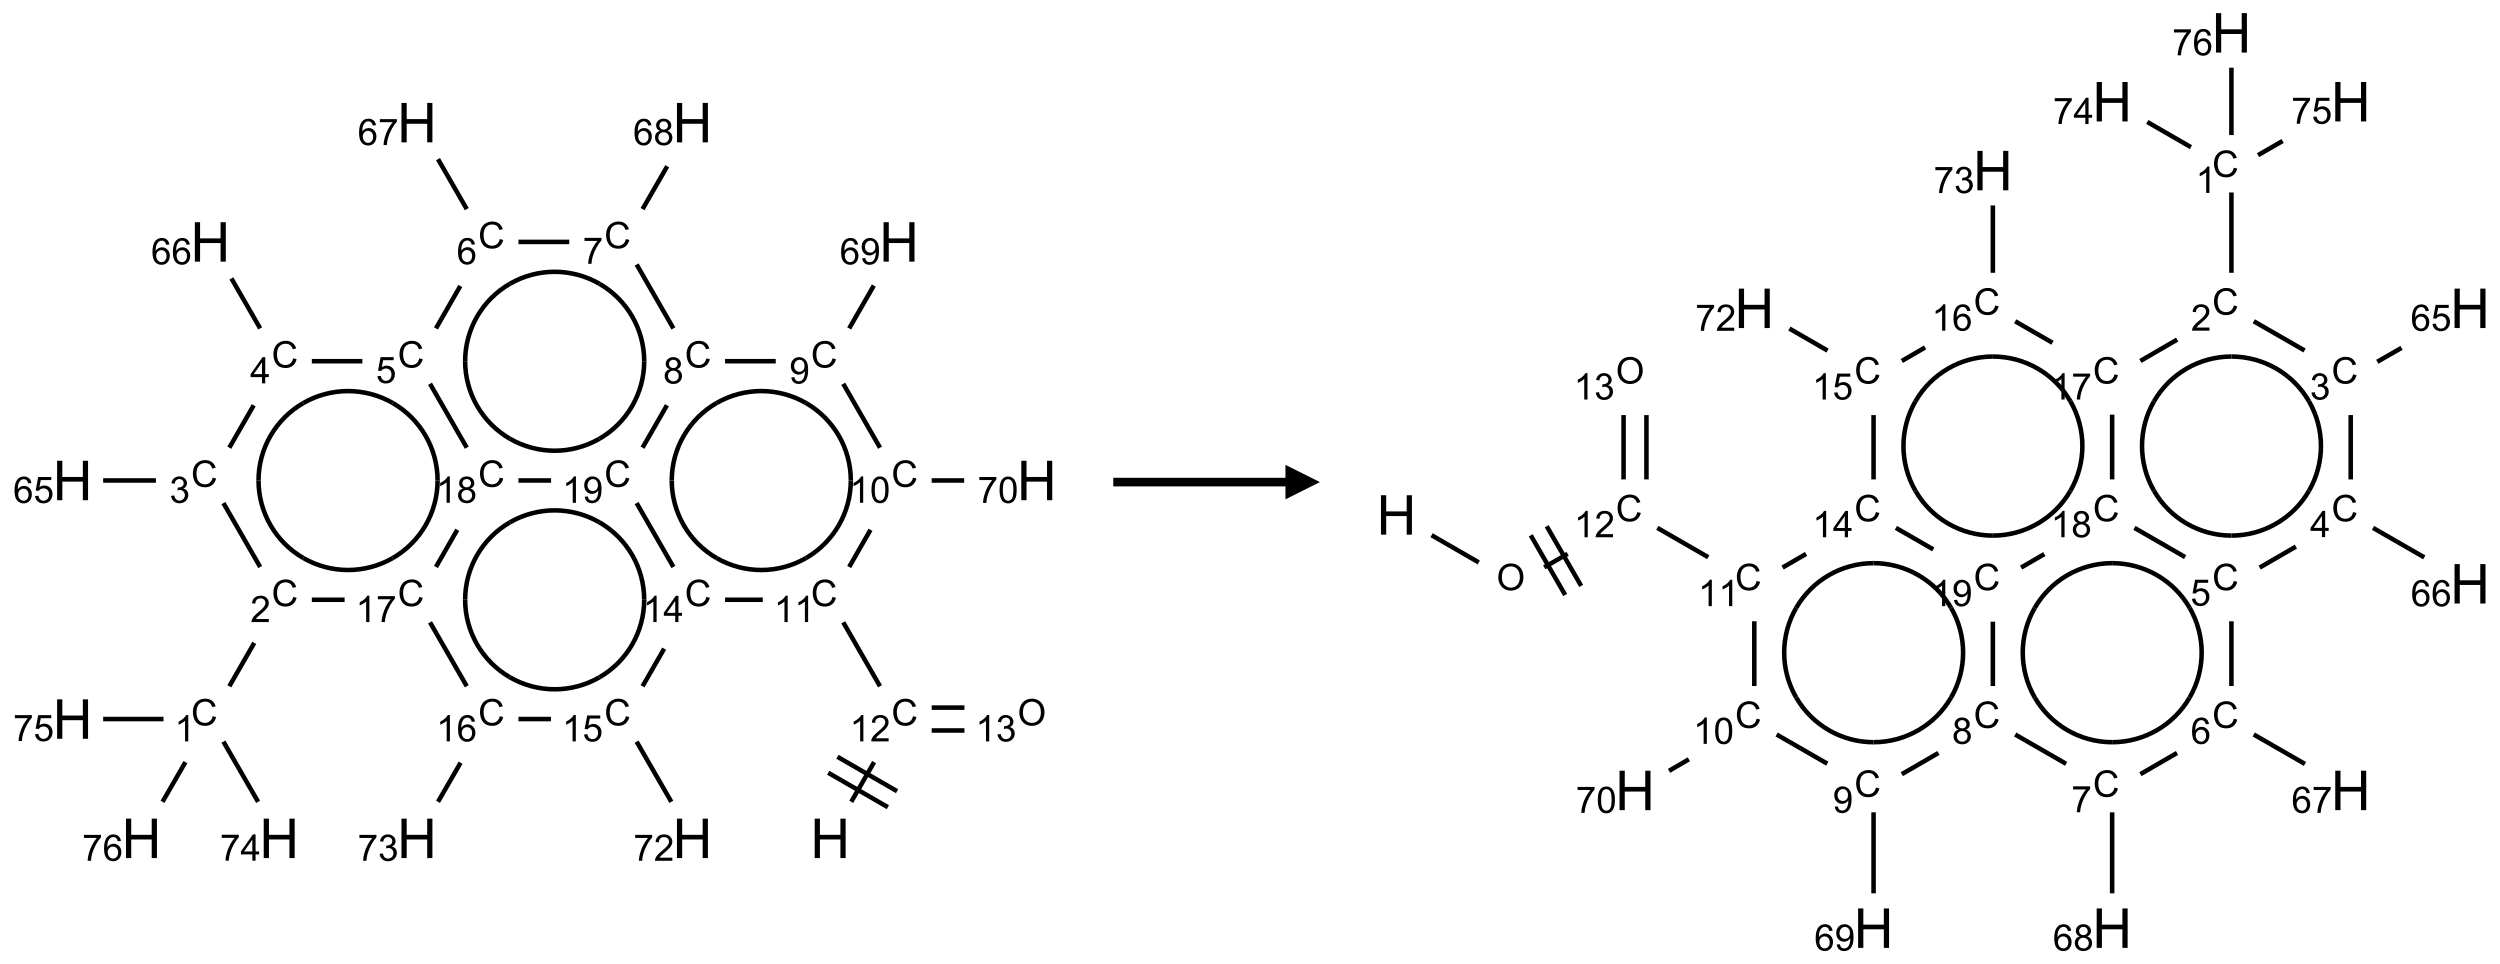 <?xml version="1.0" encoding="UTF-8"?>
<svg xmlns="http://www.w3.org/2000/svg" xmlns:xlink="http://www.w3.org/1999/xlink" width="726" height="280" viewBox="0 0 726 280">
<defs>
<g>
<g id="glyph-0-0">
<path d="M 2 0 L 2 -10 L 10 -10 L 10 0 Z M 2.25 -0.25 L 9.75 -0.25 L 9.75 -9.75 L 2.25 -9.75 Z M 2.25 -0.25 "/>
</g>
<g id="glyph-0-1">
<path d="M 1.281 0 L 1.281 -11.453 L 2.797 -11.453 L 2.797 -6.75 L 8.75 -6.75 L 8.75 -11.453 L 10.266 -11.453 L 10.266 0 L 8.75 0 L 8.75 -5.398 L 2.797 -5.398 L 2.797 0 Z M 1.281 0 "/>
</g>
<g id="glyph-1-0">
<path d="M 1.332 0 L 1.332 -6.668 L 6.668 -6.668 L 6.668 0 Z M 1.5 -0.168 L 6.5 -0.168 L 6.5 -6.5 L 1.5 -6.5 Z M 1.5 -0.168 "/>
</g>
<g id="glyph-1-1">
<path d="M 6.27 -2.676 L 7.281 -2.422 C 7.07 -1.594 6.688 -0.961 6.137 -0.523 C 5.586 -0.086 4.914 0.129 4.121 0.129 C 3.297 0.129 2.629 -0.039 2.113 -0.371 C 1.598 -0.707 1.203 -1.191 0.934 -1.828 C 0.664 -2.465 0.531 -3.145 0.531 -3.875 C 0.531 -4.672 0.684 -5.363 0.988 -5.957 C 1.293 -6.547 1.723 -6.996 2.285 -7.305 C 2.844 -7.613 3.461 -7.766 4.137 -7.766 C 4.898 -7.766 5.543 -7.57 6.062 -7.184 C 6.582 -6.793 6.945 -6.246 7.152 -5.543 L 6.156 -5.309 C 5.98 -5.863 5.723 -6.266 5.387 -6.52 C 5.051 -6.773 4.625 -6.902 4.113 -6.902 C 3.527 -6.902 3.039 -6.762 2.645 -6.48 C 2.25 -6.199 1.973 -5.82 1.812 -5.348 C 1.652 -4.871 1.574 -4.383 1.574 -3.879 C 1.574 -3.23 1.668 -2.664 1.855 -2.18 C 2.047 -1.695 2.34 -1.332 2.738 -1.094 C 3.137 -0.855 3.57 -0.734 4.035 -0.734 C 4.602 -0.734 5.082 -0.898 5.473 -1.223 C 5.867 -1.551 6.133 -2.035 6.27 -2.676 Z M 6.27 -2.676 "/>
</g>
<g id="glyph-1-2">
<path d="M 3.973 0 L 3.035 0 L 3.035 -5.973 C 2.809 -5.758 2.516 -5.543 2.148 -5.328 C 1.781 -5.113 1.453 -4.953 1.16 -4.844 L 1.16 -5.75 C 1.684 -5.996 2.145 -6.297 2.535 -6.645 C 2.93 -6.996 3.207 -7.336 3.371 -7.668 L 3.973 -7.668 Z M 3.973 0 "/>
</g>
<g id="glyph-1-3">
<path d="M 5.371 -0.902 L 5.371 0 L 0.324 0 C 0.316 -0.227 0.352 -0.441 0.434 -0.652 C 0.562 -0.996 0.766 -1.332 1.051 -1.668 C 1.332 -2 1.742 -2.387 2.277 -2.824 C 3.105 -3.504 3.668 -4.043 3.957 -4.441 C 4.25 -4.84 4.395 -5.215 4.395 -5.566 C 4.395 -5.938 4.262 -6.254 3.996 -6.508 C 3.73 -6.762 3.387 -6.891 2.957 -6.891 C 2.508 -6.891 2.145 -6.754 1.875 -6.484 C 1.605 -6.215 1.469 -5.84 1.465 -5.359 L 0.5 -5.457 C 0.566 -6.176 0.812 -6.727 1.246 -7.102 C 1.676 -7.477 2.254 -7.668 2.98 -7.668 C 3.711 -7.668 4.293 -7.465 4.719 -7.059 C 5.145 -6.652 5.359 -6.148 5.359 -5.547 C 5.359 -5.242 5.297 -4.941 5.172 -4.645 C 5.047 -4.352 4.84 -4.039 4.551 -3.715 C 4.262 -3.387 3.777 -2.938 3.105 -2.371 C 2.543 -1.898 2.18 -1.578 2.02 -1.41 C 1.859 -1.242 1.73 -1.07 1.625 -0.902 Z M 5.371 -0.902 "/>
</g>
<g id="glyph-1-4">
<path d="M 0.441 -3.766 C 0.441 -4.668 0.535 -5.395 0.723 -5.945 C 0.906 -6.496 1.184 -6.922 1.551 -7.219 C 1.918 -7.516 2.375 -7.668 2.934 -7.668 C 3.344 -7.668 3.703 -7.586 4.012 -7.418 C 4.32 -7.254 4.574 -7.016 4.777 -6.707 C 4.977 -6.395 5.137 -6.016 5.25 -5.57 C 5.363 -5.125 5.422 -4.523 5.422 -3.766 C 5.422 -2.871 5.328 -2.148 5.145 -1.598 C 4.961 -1.047 4.688 -0.621 4.32 -0.32 C 3.953 -0.02 3.492 0.129 2.934 0.129 C 2.195 0.129 1.617 -0.133 1.199 -0.66 C 0.695 -1.297 0.441 -2.332 0.441 -3.766 Z M 1.406 -3.766 C 1.406 -2.512 1.555 -1.68 1.848 -1.262 C 2.141 -0.848 2.5 -0.641 2.934 -0.641 C 3.363 -0.641 3.727 -0.848 4.02 -1.266 C 4.312 -1.684 4.457 -2.516 4.457 -3.766 C 4.457 -5.023 4.312 -5.859 4.02 -6.27 C 3.727 -6.684 3.359 -6.891 2.922 -6.891 C 2.492 -6.891 2.148 -6.707 1.891 -6.344 C 1.566 -5.879 1.406 -5.02 1.406 -3.766 Z M 1.406 -3.766 "/>
</g>
<g id="glyph-1-5">
<path d="M 0.504 -6.637 L 0.504 -7.535 L 5.449 -7.535 L 5.449 -6.809 C 4.961 -6.289 4.48 -5.602 4.004 -4.746 C 3.527 -3.887 3.156 -3.004 2.895 -2.098 C 2.707 -1.461 2.59 -0.762 2.535 0 L 1.574 0 C 1.582 -0.602 1.703 -1.328 1.926 -2.176 C 2.152 -3.027 2.477 -3.848 2.898 -4.637 C 3.32 -5.426 3.77 -6.094 4.246 -6.637 Z M 0.504 -6.637 "/>
</g>
<g id="glyph-1-6">
<path d="M 0.582 -1.766 L 1.484 -1.848 C 1.562 -1.426 1.707 -1.117 1.922 -0.926 C 2.137 -0.734 2.414 -0.641 2.75 -0.641 C 3.039 -0.641 3.289 -0.707 3.508 -0.84 C 3.727 -0.973 3.902 -1.148 4.043 -1.367 C 4.18 -1.586 4.297 -1.887 4.391 -2.262 C 4.484 -2.637 4.531 -3.016 4.531 -3.406 C 4.531 -3.449 4.531 -3.512 4.527 -3.594 C 4.34 -3.297 4.082 -3.055 3.758 -2.867 C 3.434 -2.68 3.082 -2.59 2.703 -2.59 C 2.07 -2.59 1.535 -2.816 1.098 -3.277 C 0.66 -3.734 0.441 -4.34 0.441 -5.09 C 0.441 -5.863 0.672 -6.484 1.129 -6.957 C 1.586 -7.43 2.156 -7.668 2.844 -7.668 C 3.34 -7.668 3.793 -7.531 4.207 -7.266 C 4.617 -7 4.93 -6.617 5.145 -6.121 C 5.355 -5.629 5.465 -4.91 5.465 -3.973 C 5.465 -2.996 5.359 -2.223 5.145 -1.645 C 4.934 -1.066 4.617 -0.625 4.199 -0.324 C 3.781 -0.02 3.293 0.129 2.73 0.129 C 2.133 0.129 1.645 -0.035 1.266 -0.367 C 0.887 -0.699 0.66 -1.164 0.582 -1.766 Z M 4.422 -5.137 C 4.422 -5.676 4.277 -6.102 3.992 -6.418 C 3.707 -6.734 3.359 -6.891 2.957 -6.891 C 2.543 -6.891 2.18 -6.719 1.871 -6.379 C 1.562 -6.039 1.406 -5.598 1.406 -5.059 C 1.406 -4.57 1.555 -4.176 1.848 -3.871 C 2.141 -3.566 2.5 -3.418 2.934 -3.418 C 3.367 -3.418 3.723 -3.57 4.004 -3.871 C 4.281 -4.176 4.422 -4.598 4.422 -5.137 Z M 4.422 -5.137 "/>
</g>
<g id="glyph-1-7">
<path d="M 5.309 -5.766 L 4.375 -5.691 C 4.293 -6.059 4.172 -6.328 4.02 -6.496 C 3.766 -6.762 3.453 -6.895 3.082 -6.895 C 2.785 -6.895 2.523 -6.812 2.297 -6.645 C 2 -6.43 1.77 -6.117 1.598 -5.703 C 1.43 -5.289 1.34 -4.703 1.332 -3.938 C 1.559 -4.281 1.836 -4.535 2.16 -4.703 C 2.488 -4.871 2.828 -4.953 3.188 -4.953 C 3.812 -4.953 4.344 -4.723 4.785 -4.262 C 5.223 -3.801 5.441 -3.207 5.441 -2.48 C 5.441 -2 5.34 -1.555 5.133 -1.145 C 4.926 -0.73 4.641 -0.418 4.281 -0.199 C 3.922 0.02 3.512 0.129 3.051 0.129 C 2.27 0.129 1.633 -0.156 1.141 -0.73 C 0.648 -1.305 0.402 -2.254 0.402 -3.574 C 0.402 -5.051 0.672 -6.121 1.219 -6.793 C 1.695 -7.375 2.336 -7.668 3.141 -7.668 C 3.742 -7.668 4.234 -7.5 4.617 -7.16 C 5 -6.824 5.23 -6.359 5.309 -5.766 Z M 1.48 -2.473 C 1.48 -2.152 1.547 -1.844 1.684 -1.547 C 1.82 -1.25 2.016 -1.027 2.262 -0.871 C 2.508 -0.719 2.766 -0.641 3.035 -0.641 C 3.434 -0.641 3.773 -0.801 4.059 -1.121 C 4.344 -1.441 4.484 -1.875 4.484 -2.422 C 4.484 -2.949 4.344 -3.367 4.062 -3.668 C 3.781 -3.973 3.426 -4.125 3 -4.125 C 2.578 -4.125 2.219 -3.973 1.922 -3.668 C 1.625 -3.363 1.48 -2.969 1.48 -2.473 Z M 1.48 -2.473 "/>
</g>
<g id="glyph-1-8">
<path d="M 1.887 -4.141 C 1.496 -4.281 1.207 -4.484 1.02 -4.75 C 0.832 -5.016 0.738 -5.328 0.738 -5.699 C 0.738 -6.254 0.938 -6.719 1.34 -7.098 C 1.738 -7.477 2.27 -7.668 2.934 -7.668 C 3.598 -7.668 4.137 -7.473 4.543 -7.086 C 4.949 -6.699 5.152 -6.227 5.152 -5.672 C 5.152 -5.316 5.059 -5.008 4.871 -4.746 C 4.688 -4.484 4.406 -4.281 4.027 -4.141 C 4.496 -3.988 4.852 -3.742 5.098 -3.402 C 5.34 -3.062 5.465 -2.656 5.465 -2.184 C 5.465 -1.531 5.234 -0.98 4.77 -0.535 C 4.309 -0.09 3.703 0.129 2.949 0.129 C 2.195 0.129 1.586 -0.094 1.125 -0.539 C 0.664 -0.984 0.434 -1.543 0.434 -2.207 C 0.434 -2.703 0.559 -3.121 0.809 -3.457 C 1.062 -3.793 1.422 -4.02 1.887 -4.141 Z M 1.699 -5.73 C 1.699 -5.367 1.812 -5.074 2.047 -4.844 C 2.281 -4.613 2.582 -4.5 2.953 -4.5 C 3.312 -4.5 3.609 -4.613 3.84 -4.84 C 4.07 -5.066 4.188 -5.348 4.188 -5.676 C 4.188 -6.02 4.07 -6.309 3.832 -6.543 C 3.594 -6.777 3.297 -6.895 2.941 -6.895 C 2.586 -6.895 2.289 -6.781 2.051 -6.551 C 1.816 -6.324 1.699 -6.047 1.699 -5.73 Z M 1.395 -2.203 C 1.395 -1.938 1.461 -1.676 1.586 -1.426 C 1.711 -1.176 1.902 -0.984 2.152 -0.848 C 2.402 -0.711 2.672 -0.641 2.957 -0.641 C 3.406 -0.641 3.777 -0.785 4.066 -1.074 C 4.359 -1.363 4.504 -1.727 4.504 -2.172 C 4.504 -2.625 4.355 -2.996 4.055 -3.293 C 3.754 -3.586 3.379 -3.734 2.926 -3.734 C 2.484 -3.734 2.121 -3.59 1.832 -3.297 C 1.543 -3.004 1.395 -2.641 1.395 -2.203 Z M 1.395 -2.203 "/>
</g>
<g id="glyph-1-9">
<path d="M 0.441 -2 L 1.426 -2.082 C 1.5 -1.605 1.668 -1.242 1.934 -1.004 C 2.199 -0.762 2.52 -0.641 2.895 -0.641 C 3.348 -0.641 3.73 -0.812 4.043 -1.152 C 4.355 -1.492 4.512 -1.941 4.512 -2.504 C 4.512 -3.039 4.359 -3.461 4.059 -3.77 C 3.758 -4.078 3.367 -4.234 2.879 -4.234 C 2.578 -4.234 2.305 -4.164 2.062 -4.027 C 1.82 -3.891 1.629 -3.715 1.488 -3.496 L 0.609 -3.609 L 1.348 -7.531 L 5.145 -7.531 L 5.145 -6.637 L 2.098 -6.637 L 1.688 -4.582 C 2.145 -4.902 2.625 -5.062 3.129 -5.062 C 3.797 -5.062 4.359 -4.832 4.816 -4.371 C 5.277 -3.91 5.504 -3.312 5.504 -2.59 C 5.504 -1.898 5.305 -1.301 4.902 -0.797 C 4.41 -0.18 3.742 0.129 2.895 0.129 C 2.199 0.129 1.633 -0.062 1.195 -0.453 C 0.758 -0.844 0.504 -1.359 0.441 -2 Z M 0.441 -2 "/>
</g>
<g id="glyph-1-10">
<path d="M 3.449 0 L 3.449 -1.828 L 0.137 -1.828 L 0.137 -2.688 L 3.621 -7.637 L 4.387 -7.637 L 4.387 -2.688 L 5.418 -2.688 L 5.418 -1.828 L 4.387 -1.828 L 4.387 0 Z M 3.449 -2.688 L 3.449 -6.129 L 1.059 -2.688 Z M 3.449 -2.688 "/>
</g>
<g id="glyph-1-11">
<path d="M 0.449 -2.016 L 1.387 -2.141 C 1.492 -1.609 1.676 -1.227 1.934 -0.992 C 2.191 -0.758 2.508 -0.641 2.879 -0.641 C 3.32 -0.641 3.695 -0.793 3.996 -1.098 C 4.301 -1.402 4.453 -1.781 4.453 -2.234 C 4.453 -2.664 4.312 -3.02 4.031 -3.301 C 3.75 -3.578 3.391 -3.719 2.957 -3.719 C 2.781 -3.719 2.562 -3.684 2.297 -3.613 L 2.402 -4.438 C 2.465 -4.43 2.516 -4.426 2.551 -4.426 C 2.949 -4.426 3.312 -4.531 3.629 -4.738 C 3.949 -4.949 4.109 -5.27 4.109 -5.703 C 4.109 -6.047 3.992 -6.332 3.762 -6.559 C 3.527 -6.785 3.227 -6.895 2.859 -6.895 C 2.496 -6.895 2.191 -6.781 1.949 -6.551 C 1.707 -6.324 1.547 -5.98 1.48 -5.52 L 0.543 -5.688 C 0.656 -6.316 0.918 -6.805 1.324 -7.148 C 1.73 -7.492 2.234 -7.668 2.84 -7.668 C 3.254 -7.668 3.641 -7.578 3.988 -7.398 C 4.34 -7.219 4.609 -6.977 4.793 -6.668 C 4.98 -6.359 5.074 -6.031 5.074 -5.684 C 5.074 -5.352 4.984 -5.051 4.809 -4.781 C 4.629 -4.512 4.367 -4.297 4.02 -4.137 C 4.473 -4.031 4.824 -3.816 5.074 -3.488 C 5.324 -3.16 5.449 -2.75 5.449 -2.254 C 5.449 -1.59 5.203 -1.023 4.719 -0.559 C 4.234 -0.098 3.617 0.137 2.875 0.137 C 2.203 0.137 1.648 -0.062 1.207 -0.465 C 0.762 -0.863 0.512 -1.379 0.449 -2.016 Z M 0.449 -2.016 "/>
</g>
<g id="glyph-1-12">
<path d="M 0.516 -3.719 C 0.516 -4.984 0.855 -5.977 1.535 -6.695 C 2.215 -7.414 3.094 -7.77 4.172 -7.77 C 4.875 -7.77 5.512 -7.602 6.078 -7.266 C 6.645 -6.93 7.074 -6.461 7.371 -5.855 C 7.668 -5.254 7.816 -4.57 7.816 -3.809 C 7.816 -3.035 7.66 -2.34 7.348 -1.73 C 7.035 -1.117 6.594 -0.656 6.02 -0.34 C 5.449 -0.027 4.828 0.129 4.168 0.129 C 3.449 0.129 2.805 -0.043 2.238 -0.391 C 1.672 -0.738 1.246 -1.211 0.953 -1.812 C 0.66 -2.414 0.516 -3.047 0.516 -3.719 Z M 1.559 -3.703 C 1.559 -2.781 1.805 -2.059 2.301 -1.527 C 2.793 -1 3.414 -0.734 4.16 -0.734 C 4.922 -0.734 5.547 -1 6.039 -1.535 C 6.531 -2.07 6.777 -2.828 6.777 -3.812 C 6.777 -4.434 6.672 -4.977 6.461 -5.441 C 6.25 -5.902 5.945 -6.262 5.539 -6.52 C 5.133 -6.773 4.68 -6.902 4.176 -6.902 C 3.461 -6.902 2.848 -6.656 2.332 -6.164 C 1.816 -5.672 1.559 -4.852 1.559 -3.703 Z M 1.559 -3.703 "/>
</g>
</g>
</defs>
<path fill="none" stroke-width="0.033" stroke-linecap="butt" stroke-linejoin="miter" stroke="rgb(0%, 0%, 0%)" stroke-opacity="1" stroke-miterlimit="10" d="M 5.653 4.931 L 5.819 4.643 " transform="matrix(40, 0, 0, 40, 21.076, 35.611)"/>
<path fill="none" stroke-width="0.033" stroke-linecap="butt" stroke-linejoin="miter" stroke="rgb(0%, 0%, 0%)" stroke-opacity="1" stroke-miterlimit="10" d="M 5.986 4.854 L 5.553 4.604 " transform="matrix(40, 0, 0, 40, 21.076, 35.611)"/>
<path fill="none" stroke-width="0.033" stroke-linecap="butt" stroke-linejoin="miter" stroke="rgb(0%, 0%, 0%)" stroke-opacity="1" stroke-miterlimit="10" d="M 5.919 4.97 L 5.486 4.72 " transform="matrix(40, 0, 0, 40, 21.076, 35.611)"/>
<path fill="none" stroke-width="0.033" stroke-linecap="butt" stroke-linejoin="miter" stroke="rgb(0%, 0%, 0%)" stroke-opacity="1" stroke-miterlimit="10" d="M 5.862 4.092 L 5.595 3.628 " transform="matrix(40, 0, 0, 40, 21.076, 35.611)"/>
<path fill="none" stroke-width="0.033" stroke-linecap="butt" stroke-linejoin="miter" stroke="rgb(0%, 0%, 0%)" stroke-opacity="1" stroke-miterlimit="10" d="M 5.638 3.226 L 5.793 2.956 " transform="matrix(40, 0, 0, 40, 21.076, 35.611)"/>
<path fill="none" stroke-width="0.033" stroke-linecap="butt" stroke-linejoin="miter" stroke="rgb(0%, 0%, 0%)" stroke-opacity="1" stroke-miterlimit="10" d="M 6.237 2.598 L 6.473 2.598 " transform="matrix(40, 0, 0, 40, 21.076, 35.611)"/>
<path fill="none" stroke-width="0.033" stroke-linecap="butt" stroke-linejoin="miter" stroke="rgb(0%, 0%, 0%)" stroke-opacity="1" stroke-miterlimit="10" d="M 5.862 2.36 L 5.595 1.896 " transform="matrix(40, 0, 0, 40, 21.076, 35.611)"/>
<path fill="none" stroke-width="0.033" stroke-linecap="butt" stroke-linejoin="miter" stroke="rgb(0%, 0%, 0%)" stroke-opacity="1" stroke-miterlimit="10" d="M 5.638 1.494 L 5.817 1.183 " transform="matrix(40, 0, 0, 40, 21.076, 35.611)"/>
<path fill="none" stroke-width="0.033" stroke-linecap="butt" stroke-linejoin="miter" stroke="rgb(0%, 0%, 0%)" stroke-opacity="1" stroke-miterlimit="10" d="M 5.105 1.732 L 4.737 1.732 " transform="matrix(40, 0, 0, 40, 21.076, 35.611)"/>
<path fill="none" stroke-width="0.033" stroke-linecap="butt" stroke-linejoin="miter" stroke="rgb(0%, 0%, 0%)" stroke-opacity="1" stroke-miterlimit="10" d="M 4.362 1.494 L 4.095 1.03 " transform="matrix(40, 0, 0, 40, 21.076, 35.611)"/>
<path fill="none" stroke-width="0.033" stroke-linecap="butt" stroke-linejoin="miter" stroke="rgb(0%, 0%, 0%)" stroke-opacity="1" stroke-miterlimit="10" d="M 4.138 0.628 L 4.317 0.317 " transform="matrix(40, 0, 0, 40, 21.076, 35.611)"/>
<path fill="none" stroke-width="0.033" stroke-linecap="butt" stroke-linejoin="miter" stroke="rgb(0%, 0%, 0%)" stroke-opacity="1" stroke-miterlimit="10" d="M 3.606 0.866 L 3.237 0.866 " transform="matrix(40, 0, 0, 40, 21.076, 35.611)"/>
<path fill="none" stroke-width="0.033" stroke-linecap="butt" stroke-linejoin="miter" stroke="rgb(0%, 0%, 0%)" stroke-opacity="1" stroke-miterlimit="10" d="M 2.862 0.628 L 2.653 0.265 " transform="matrix(40, 0, 0, 40, 21.076, 35.611)"/>
<path fill="none" stroke-width="0.033" stroke-linecap="butt" stroke-linejoin="miter" stroke="rgb(0%, 0%, 0%)" stroke-opacity="1" stroke-miterlimit="10" d="M 2.815 1.186 L 2.638 1.494 " transform="matrix(40, 0, 0, 40, 21.076, 35.611)"/>
<path fill="none" stroke-width="0.033" stroke-linecap="butt" stroke-linejoin="miter" stroke="rgb(0%, 0%, 0%)" stroke-opacity="1" stroke-miterlimit="10" d="M 2.104 1.732 L 1.737 1.732 " transform="matrix(40, 0, 0, 40, 21.076, 35.611)"/>
<path fill="none" stroke-width="0.033" stroke-linecap="butt" stroke-linejoin="miter" stroke="rgb(0%, 0%, 0%)" stroke-opacity="1" stroke-miterlimit="10" d="M 1.362 1.494 L 1.153 1.131 " transform="matrix(40, 0, 0, 40, 21.076, 35.611)"/>
<path fill="none" stroke-width="0.033" stroke-linecap="butt" stroke-linejoin="miter" stroke="rgb(0%, 0%, 0%)" stroke-opacity="1" stroke-miterlimit="10" d="M 1.315 2.052 L 1.138 2.36 " transform="matrix(40, 0, 0, 40, 21.076, 35.611)"/>
<path fill="none" stroke-width="0.033" stroke-linecap="butt" stroke-linejoin="miter" stroke="rgb(0%, 0%, 0%)" stroke-opacity="1" stroke-miterlimit="10" d="M 0.605 2.598 L 0.222 2.598 " transform="matrix(40, 0, 0, 40, 21.076, 35.611)"/>
<path fill="none" stroke-width="0.033" stroke-linecap="butt" stroke-linejoin="miter" stroke="rgb(0%, 0%, 0%)" stroke-opacity="1" stroke-miterlimit="10" d="M 1.095 2.762 L 1.362 3.226 " transform="matrix(40, 0, 0, 40, 21.076, 35.611)"/>
<path fill="none" stroke-width="0.033" stroke-linecap="butt" stroke-linejoin="miter" stroke="rgb(0%, 0%, 0%)" stroke-opacity="1" stroke-miterlimit="10" d="M 1.319 3.777 L 1.138 4.092 " transform="matrix(40, 0, 0, 40, 21.076, 35.611)"/>
<path fill="none" stroke-width="0.033" stroke-linecap="butt" stroke-linejoin="miter" stroke="rgb(0%, 0%, 0%)" stroke-opacity="1" stroke-miterlimit="10" d="M 1.095 4.494 L 1.347 4.931 " transform="matrix(40, 0, 0, 40, 21.076, 35.611)"/>
<path fill="none" stroke-width="0.033" stroke-linecap="butt" stroke-linejoin="miter" stroke="rgb(0%, 0%, 0%)" stroke-opacity="1" stroke-miterlimit="10" d="M 0.66 4.33 L 0.222 4.33 " transform="matrix(40, 0, 0, 40, 21.076, 35.611)"/>
<path fill="none" stroke-width="0.033" stroke-linecap="butt" stroke-linejoin="miter" stroke="rgb(0%, 0%, 0%)" stroke-opacity="1" stroke-miterlimit="10" d="M 0.819 4.643 L 0.653 4.931 " transform="matrix(40, 0, 0, 40, 21.076, 35.611)"/>
<path fill="none" stroke-width="0.033" stroke-linecap="butt" stroke-linejoin="miter" stroke="rgb(0%, 0%, 0%)" stroke-opacity="1" stroke-miterlimit="10" d="M 1.737 3.464 L 1.975 3.464 " transform="matrix(40, 0, 0, 40, 21.076, 35.611)"/>
<path fill="none" stroke-width="0.033" stroke-linecap="butt" stroke-linejoin="miter" stroke="rgb(0%, 0%, 0%)" stroke-opacity="1" stroke-miterlimit="10" d="M 2.595 3.628 L 2.862 4.092 " transform="matrix(40, 0, 0, 40, 21.076, 35.611)"/>
<path fill="none" stroke-width="0.033" stroke-linecap="butt" stroke-linejoin="miter" stroke="rgb(0%, 0%, 0%)" stroke-opacity="1" stroke-miterlimit="10" d="M 2.817 4.647 L 2.653 4.931 " transform="matrix(40, 0, 0, 40, 21.076, 35.611)"/>
<path fill="none" stroke-width="0.033" stroke-linecap="butt" stroke-linejoin="miter" stroke="rgb(0%, 0%, 0%)" stroke-opacity="1" stroke-miterlimit="10" d="M 3.237 4.33 L 3.473 4.33 " transform="matrix(40, 0, 0, 40, 21.076, 35.611)"/>
<path fill="none" stroke-width="0.033" stroke-linecap="butt" stroke-linejoin="miter" stroke="rgb(0%, 0%, 0%)" stroke-opacity="1" stroke-miterlimit="10" d="M 4.095 4.494 L 4.347 4.931 " transform="matrix(40, 0, 0, 40, 21.076, 35.611)"/>
<path fill="none" stroke-width="0.033" stroke-linecap="butt" stroke-linejoin="miter" stroke="rgb(0%, 0%, 0%)" stroke-opacity="1" stroke-miterlimit="10" d="M 4.138 4.092 L 4.295 3.819 " transform="matrix(40, 0, 0, 40, 21.076, 35.611)"/>
<path fill="none" stroke-width="0.033" stroke-linecap="butt" stroke-linejoin="miter" stroke="rgb(0%, 0%, 0%)" stroke-opacity="1" stroke-miterlimit="10" d="M 4.737 3.464 L 5.011 3.464 " transform="matrix(40, 0, 0, 40, 21.076, 35.611)"/>
<path fill="none" stroke-width="0.033" stroke-linecap="butt" stroke-linejoin="miter" stroke="rgb(0%, 0%, 0%)" stroke-opacity="1" stroke-miterlimit="10" d="M 4.362 3.226 L 4.095 2.762 " transform="matrix(40, 0, 0, 40, 21.076, 35.611)"/>
<path fill="none" stroke-width="0.033" stroke-linecap="butt" stroke-linejoin="miter" stroke="rgb(0%, 0%, 0%)" stroke-opacity="1" stroke-miterlimit="10" d="M 4.138 2.36 L 4.315 2.052 " transform="matrix(40, 0, 0, 40, 21.076, 35.611)"/>
<path fill="none" stroke-width="0.033" stroke-linecap="butt" stroke-linejoin="miter" stroke="rgb(0%, 0%, 0%)" stroke-opacity="1" stroke-miterlimit="10" d="M 3.474 2.598 L 3.237 2.598 " transform="matrix(40, 0, 0, 40, 21.076, 35.611)"/>
<path fill="none" stroke-width="0.033" stroke-linecap="butt" stroke-linejoin="miter" stroke="rgb(0%, 0%, 0%)" stroke-opacity="1" stroke-miterlimit="10" d="M 2.862 2.36 L 2.595 1.896 " transform="matrix(40, 0, 0, 40, 21.076, 35.611)"/>
<path fill="none" stroke-width="0.033" stroke-linecap="butt" stroke-linejoin="miter" stroke="rgb(0%, 0%, 0%)" stroke-opacity="1" stroke-miterlimit="10" d="M 2.793 2.956 L 2.638 3.226 " transform="matrix(40, 0, 0, 40, 21.076, 35.611)"/>
<path fill="none" stroke-width="0.033" stroke-linecap="butt" stroke-linejoin="miter" stroke="rgb(0%, 0%, 0%)" stroke-opacity="1" stroke-miterlimit="10" d="M 6.237 4.413 L 6.475 4.413 " transform="matrix(40, 0, 0, 40, 21.076, 35.611)"/>
<path fill="none" stroke-width="0.033" stroke-linecap="butt" stroke-linejoin="miter" stroke="rgb(0%, 0%, 0%)" stroke-opacity="1" stroke-miterlimit="10" d="M 6.237 4.247 L 6.475 4.247 " transform="matrix(40, 0, 0, 40, 21.076, 35.611)"/>
<path fill="none" stroke-width="0.033" stroke-linecap="butt" stroke-linejoin="miter" stroke="rgb(0%, 0%, 0%)" stroke-opacity="1" stroke-miterlimit="10" d="M 5.65 2.598 C 5.65 2.83 5.526 3.045 5.325 3.161 " transform="matrix(40, 0, 0, 40, 21.076, 35.611)"/>
<path fill="none" stroke-width="0.033" stroke-linecap="butt" stroke-linejoin="miter" stroke="rgb(0%, 0%, 0%)" stroke-opacity="1" stroke-miterlimit="10" d="M 5.325 2.036 C 5.526 2.152 5.65 2.366 5.65 2.598 " transform="matrix(40, 0, 0, 40, 21.076, 35.611)"/>
<path fill="none" stroke-width="0.033" stroke-linecap="butt" stroke-linejoin="miter" stroke="rgb(0%, 0%, 0%)" stroke-opacity="1" stroke-miterlimit="10" d="M 4.675 2.036 C 4.876 1.92 5.124 1.92 5.325 2.036 " transform="matrix(40, 0, 0, 40, 21.076, 35.611)"/>
<path fill="none" stroke-width="0.033" stroke-linecap="butt" stroke-linejoin="miter" stroke="rgb(0%, 0%, 0%)" stroke-opacity="1" stroke-miterlimit="10" d="M 4.35 2.598 C 4.35 2.366 4.474 2.152 4.675 2.036 " transform="matrix(40, 0, 0, 40, 21.076, 35.611)"/>
<path fill="none" stroke-width="0.033" stroke-linecap="butt" stroke-linejoin="miter" stroke="rgb(0%, 0%, 0%)" stroke-opacity="1" stroke-miterlimit="10" d="M 4.675 3.161 C 4.474 3.045 4.35 2.83 4.35 2.598 " transform="matrix(40, 0, 0, 40, 21.076, 35.611)"/>
<path fill="none" stroke-width="0.033" stroke-linecap="butt" stroke-linejoin="miter" stroke="rgb(0%, 0%, 0%)" stroke-opacity="1" stroke-miterlimit="10" d="M 5.325 3.161 C 5.124 3.277 4.876 3.277 4.675 3.161 " transform="matrix(40, 0, 0, 40, 21.076, 35.611)"/>
<path fill="none" stroke-width="0.033" stroke-linecap="butt" stroke-linejoin="miter" stroke="rgb(0%, 0%, 0%)" stroke-opacity="1" stroke-miterlimit="10" d="M 3.825 1.17 C 4.026 1.286 4.15 1.5 4.15 1.732 " transform="matrix(40, 0, 0, 40, 21.076, 35.611)"/>
<path fill="none" stroke-width="0.033" stroke-linecap="butt" stroke-linejoin="miter" stroke="rgb(0%, 0%, 0%)" stroke-opacity="1" stroke-miterlimit="10" d="M 3.175 1.17 C 3.376 1.054 3.624 1.054 3.825 1.17 " transform="matrix(40, 0, 0, 40, 21.076, 35.611)"/>
<path fill="none" stroke-width="0.033" stroke-linecap="butt" stroke-linejoin="miter" stroke="rgb(0%, 0%, 0%)" stroke-opacity="1" stroke-miterlimit="10" d="M 2.85 1.732 C 2.85 1.5 2.974 1.286 3.175 1.17 " transform="matrix(40, 0, 0, 40, 21.076, 35.611)"/>
<path fill="none" stroke-width="0.033" stroke-linecap="butt" stroke-linejoin="miter" stroke="rgb(0%, 0%, 0%)" stroke-opacity="1" stroke-miterlimit="10" d="M 3.175 2.295 C 2.974 2.179 2.85 1.964 2.85 1.732 " transform="matrix(40, 0, 0, 40, 21.076, 35.611)"/>
<path fill="none" stroke-width="0.033" stroke-linecap="butt" stroke-linejoin="miter" stroke="rgb(0%, 0%, 0%)" stroke-opacity="1" stroke-miterlimit="10" d="M 3.825 2.295 C 3.624 2.411 3.376 2.411 3.175 2.295 " transform="matrix(40, 0, 0, 40, 21.076, 35.611)"/>
<path fill="none" stroke-width="0.033" stroke-linecap="butt" stroke-linejoin="miter" stroke="rgb(0%, 0%, 0%)" stroke-opacity="1" stroke-miterlimit="10" d="M 4.15 1.732 C 4.15 1.964 4.026 2.179 3.825 2.295 " transform="matrix(40, 0, 0, 40, 21.076, 35.611)"/>
<path fill="none" stroke-width="0.033" stroke-linecap="butt" stroke-linejoin="miter" stroke="rgb(0%, 0%, 0%)" stroke-opacity="1" stroke-miterlimit="10" d="M 1.675 2.036 C 1.876 1.92 2.124 1.92 2.325 2.036 " transform="matrix(40, 0, 0, 40, 21.076, 35.611)"/>
<path fill="none" stroke-width="0.033" stroke-linecap="butt" stroke-linejoin="miter" stroke="rgb(0%, 0%, 0%)" stroke-opacity="1" stroke-miterlimit="10" d="M 1.35 2.598 C 1.35 2.366 1.474 2.152 1.675 2.036 " transform="matrix(40, 0, 0, 40, 21.076, 35.611)"/>
<path fill="none" stroke-width="0.033" stroke-linecap="butt" stroke-linejoin="miter" stroke="rgb(0%, 0%, 0%)" stroke-opacity="1" stroke-miterlimit="10" d="M 1.675 3.161 C 1.474 3.045 1.35 2.83 1.35 2.598 " transform="matrix(40, 0, 0, 40, 21.076, 35.611)"/>
<path fill="none" stroke-width="0.033" stroke-linecap="butt" stroke-linejoin="miter" stroke="rgb(0%, 0%, 0%)" stroke-opacity="1" stroke-miterlimit="10" d="M 2.325 3.161 C 2.124 3.277 1.876 3.277 1.675 3.161 " transform="matrix(40, 0, 0, 40, 21.076, 35.611)"/>
<path fill="none" stroke-width="0.033" stroke-linecap="butt" stroke-linejoin="miter" stroke="rgb(0%, 0%, 0%)" stroke-opacity="1" stroke-miterlimit="10" d="M 2.65 2.598 C 2.65 2.83 2.526 3.045 2.325 3.161 " transform="matrix(40, 0, 0, 40, 21.076, 35.611)"/>
<path fill="none" stroke-width="0.033" stroke-linecap="butt" stroke-linejoin="miter" stroke="rgb(0%, 0%, 0%)" stroke-opacity="1" stroke-miterlimit="10" d="M 2.325 2.036 C 2.526 2.152 2.65 2.366 2.65 2.598 " transform="matrix(40, 0, 0, 40, 21.076, 35.611)"/>
<path fill="none" stroke-width="0.033" stroke-linecap="butt" stroke-linejoin="miter" stroke="rgb(0%, 0%, 0%)" stroke-opacity="1" stroke-miterlimit="10" d="M 3.175 4.027 C 2.974 3.911 2.85 3.696 2.85 3.464 " transform="matrix(40, 0, 0, 40, 21.076, 35.611)"/>
<path fill="none" stroke-width="0.033" stroke-linecap="butt" stroke-linejoin="miter" stroke="rgb(0%, 0%, 0%)" stroke-opacity="1" stroke-miterlimit="10" d="M 3.825 4.027 C 3.624 4.143 3.376 4.143 3.175 4.027 " transform="matrix(40, 0, 0, 40, 21.076, 35.611)"/>
<path fill="none" stroke-width="0.033" stroke-linecap="butt" stroke-linejoin="miter" stroke="rgb(0%, 0%, 0%)" stroke-opacity="1" stroke-miterlimit="10" d="M 4.15 3.464 C 4.15 3.696 4.026 3.911 3.825 4.027 " transform="matrix(40, 0, 0, 40, 21.076, 35.611)"/>
<path fill="none" stroke-width="0.033" stroke-linecap="butt" stroke-linejoin="miter" stroke="rgb(0%, 0%, 0%)" stroke-opacity="1" stroke-miterlimit="10" d="M 3.825 2.902 C 4.026 3.018 4.15 3.232 4.15 3.464 " transform="matrix(40, 0, 0, 40, 21.076, 35.611)"/>
<path fill="none" stroke-width="0.033" stroke-linecap="butt" stroke-linejoin="miter" stroke="rgb(0%, 0%, 0%)" stroke-opacity="1" stroke-miterlimit="10" d="M 3.175 2.902 C 3.376 2.786 3.624 2.786 3.825 2.902 " transform="matrix(40, 0, 0, 40, 21.076, 35.611)"/>
<path fill="none" stroke-width="0.033" stroke-linecap="butt" stroke-linejoin="miter" stroke="rgb(0%, 0%, 0%)" stroke-opacity="1" stroke-miterlimit="10" d="M 2.85 3.464 C 2.85 3.232 2.974 3.018 3.175 2.902 " transform="matrix(40, 0, 0, 40, 21.076, 35.611)"/>
<g fill="rgb(0%, 0%, 0%)" fill-opacity="1">
<use xlink:href="#glyph-0-1" x="235.305" y="249.184"/>
</g>
<g fill="rgb(0%, 0%, 0%)" fill-opacity="1">
<use xlink:href="#glyph-1-1" x="258.859" y="210.66"/>
</g>
<g fill="rgb(0%, 0%, 0%)" fill-opacity="1">
<use xlink:href="#glyph-1-2" x="246.75" y="215.297"/>
<use xlink:href="#glyph-1-3" x="252.682" y="215.297"/>
</g>
<g fill="rgb(0%, 0%, 0%)" fill-opacity="1">
<use xlink:href="#glyph-1-1" x="235.484" y="176.02"/>
</g>
<g fill="rgb(0%, 0%, 0%)" fill-opacity="1">
<use xlink:href="#glyph-1-2" x="224.773" y="180.656"/>
<use xlink:href="#glyph-1-2" x="230.706" y="180.656"/>
</g>
<g fill="rgb(0%, 0%, 0%)" fill-opacity="1">
<use xlink:href="#glyph-1-1" x="258.859" y="141.379"/>
</g>
<g fill="rgb(0%, 0%, 0%)" fill-opacity="1">
<use xlink:href="#glyph-1-2" x="246.699" y="146.016"/>
<use xlink:href="#glyph-1-4" x="252.632" y="146.016"/>
</g>
<g fill="rgb(0%, 0%, 0%)" fill-opacity="1">
<use xlink:href="#glyph-0-1" x="295.305" y="145.262"/>
</g>
<g fill="rgb(0%, 0%, 0%)" fill-opacity="1">
<use xlink:href="#glyph-1-5" x="283.895" y="146.055"/>
<use xlink:href="#glyph-1-4" x="289.827" y="146.055"/>
</g>
<g fill="rgb(0%, 0%, 0%)" fill-opacity="1">
<use xlink:href="#glyph-1-1" x="235.484" y="106.738"/>
</g>
<g fill="rgb(0%, 0%, 0%)" fill-opacity="1">
<use xlink:href="#glyph-1-6" x="229.215" y="111.375"/>
</g>
<g fill="rgb(0%, 0%, 0%)" fill-opacity="1">
<use xlink:href="#glyph-0-1" x="255.305" y="75.98"/>
</g>
<g fill="rgb(0%, 0%, 0%)" fill-opacity="1">
<use xlink:href="#glyph-1-7" x="243.855" y="76.773"/>
<use xlink:href="#glyph-1-6" x="249.788" y="76.773"/>
</g>
<g fill="rgb(0%, 0%, 0%)" fill-opacity="1">
<use xlink:href="#glyph-1-1" x="198.859" y="106.738"/>
</g>
<g fill="rgb(0%, 0%, 0%)" fill-opacity="1">
<use xlink:href="#glyph-1-8" x="192.59" y="111.375"/>
</g>
<g fill="rgb(0%, 0%, 0%)" fill-opacity="1">
<use xlink:href="#glyph-1-1" x="175.484" y="72.098"/>
</g>
<g fill="rgb(0%, 0%, 0%)" fill-opacity="1">
<use xlink:href="#glyph-1-5" x="169.23" y="76.605"/>
</g>
<g fill="rgb(0%, 0%, 0%)" fill-opacity="1">
<use xlink:href="#glyph-0-1" x="195.305" y="41.34"/>
</g>
<g fill="rgb(0%, 0%, 0%)" fill-opacity="1">
<use xlink:href="#glyph-1-7" x="183.855" y="42.133"/>
<use xlink:href="#glyph-1-8" x="189.788" y="42.133"/>
</g>
<g fill="rgb(0%, 0%, 0%)" fill-opacity="1">
<use xlink:href="#glyph-1-1" x="138.859" y="72.098"/>
</g>
<g fill="rgb(0%, 0%, 0%)" fill-opacity="1">
<use xlink:href="#glyph-1-7" x="132.613" y="76.734"/>
</g>
<g fill="rgb(0%, 0%, 0%)" fill-opacity="1">
<use xlink:href="#glyph-0-1" x="115.305" y="41.34"/>
</g>
<g fill="rgb(0%, 0%, 0%)" fill-opacity="1">
<use xlink:href="#glyph-1-7" x="103.871" y="42.133"/>
<use xlink:href="#glyph-1-5" x="109.803" y="42.133"/>
</g>
<g fill="rgb(0%, 0%, 0%)" fill-opacity="1">
<use xlink:href="#glyph-1-1" x="115.484" y="106.738"/>
</g>
<g fill="rgb(0%, 0%, 0%)" fill-opacity="1">
<use xlink:href="#glyph-1-9" x="109.172" y="111.242"/>
</g>
<g fill="rgb(0%, 0%, 0%)" fill-opacity="1">
<use xlink:href="#glyph-1-1" x="78.859" y="106.738"/>
</g>
<g fill="rgb(0%, 0%, 0%)" fill-opacity="1">
<use xlink:href="#glyph-1-10" x="72.637" y="111.344"/>
</g>
<g fill="rgb(0%, 0%, 0%)" fill-opacity="1">
<use xlink:href="#glyph-0-1" x="55.305" y="75.98"/>
</g>
<g fill="rgb(0%, 0%, 0%)" fill-opacity="1">
<use xlink:href="#glyph-1-7" x="43.875" y="76.773"/>
<use xlink:href="#glyph-1-7" x="49.807" y="76.773"/>
</g>
<g fill="rgb(0%, 0%, 0%)" fill-opacity="1">
<use xlink:href="#glyph-1-1" x="55.484" y="141.379"/>
</g>
<g fill="rgb(0%, 0%, 0%)" fill-opacity="1">
<use xlink:href="#glyph-1-11" x="49.23" y="146.016"/>
</g>
<g fill="rgb(0%, 0%, 0%)" fill-opacity="1">
<use xlink:href="#glyph-0-1" x="15.305" y="145.262"/>
</g>
<g fill="rgb(0%, 0%, 0%)" fill-opacity="1">
<use xlink:href="#glyph-1-7" x="3.812" y="146.055"/>
<use xlink:href="#glyph-1-9" x="9.745" y="146.055"/>
</g>
<g fill="rgb(0%, 0%, 0%)" fill-opacity="1">
<use xlink:href="#glyph-1-1" x="78.859" y="176.02"/>
</g>
<g fill="rgb(0%, 0%, 0%)" fill-opacity="1">
<use xlink:href="#glyph-1-3" x="72.688" y="180.656"/>
</g>
<g fill="rgb(0%, 0%, 0%)" fill-opacity="1">
<use xlink:href="#glyph-1-1" x="55.484" y="210.66"/>
</g>
<g fill="rgb(0%, 0%, 0%)" fill-opacity="1">
<use xlink:href="#glyph-1-2" x="50.703" y="215.297"/>
</g>
<g fill="rgb(0%, 0%, 0%)" fill-opacity="1">
<use xlink:href="#glyph-0-1" x="75.305" y="249.184"/>
</g>
<g fill="rgb(0%, 0%, 0%)" fill-opacity="1">
<use xlink:href="#glyph-1-5" x="63.898" y="249.945"/>
<use xlink:href="#glyph-1-10" x="69.831" y="249.945"/>
</g>
<g fill="rgb(0%, 0%, 0%)" fill-opacity="1">
<use xlink:href="#glyph-0-1" x="15.305" y="214.543"/>
</g>
<g fill="rgb(0%, 0%, 0%)" fill-opacity="1">
<use xlink:href="#glyph-1-5" x="3.812" y="215.207"/>
<use xlink:href="#glyph-1-9" x="9.745" y="215.207"/>
</g>
<g fill="rgb(0%, 0%, 0%)" fill-opacity="1">
<use xlink:href="#glyph-0-1" x="35.305" y="249.184"/>
</g>
<g fill="rgb(0%, 0%, 0%)" fill-opacity="1">
<use xlink:href="#glyph-1-5" x="23.875" y="249.977"/>
<use xlink:href="#glyph-1-7" x="29.807" y="249.977"/>
</g>
<g fill="rgb(0%, 0%, 0%)" fill-opacity="1">
<use xlink:href="#glyph-1-1" x="115.484" y="176.02"/>
</g>
<g fill="rgb(0%, 0%, 0%)" fill-opacity="1">
<use xlink:href="#glyph-1-2" x="103.297" y="180.656"/>
<use xlink:href="#glyph-1-5" x="109.229" y="180.656"/>
</g>
<g fill="rgb(0%, 0%, 0%)" fill-opacity="1">
<use xlink:href="#glyph-1-1" x="138.859" y="210.66"/>
</g>
<g fill="rgb(0%, 0%, 0%)" fill-opacity="1">
<use xlink:href="#glyph-1-2" x="126.68" y="215.297"/>
<use xlink:href="#glyph-1-7" x="132.612" y="215.297"/>
</g>
<g fill="rgb(0%, 0%, 0%)" fill-opacity="1">
<use xlink:href="#glyph-0-1" x="115.305" y="249.184"/>
</g>
<g fill="rgb(0%, 0%, 0%)" fill-opacity="1">
<use xlink:href="#glyph-1-5" x="103.867" y="249.977"/>
<use xlink:href="#glyph-1-11" x="109.799" y="249.977"/>
</g>
<g fill="rgb(0%, 0%, 0%)" fill-opacity="1">
<use xlink:href="#glyph-1-1" x="175.484" y="210.66"/>
</g>
<g fill="rgb(0%, 0%, 0%)" fill-opacity="1">
<use xlink:href="#glyph-1-2" x="163.242" y="215.297"/>
<use xlink:href="#glyph-1-9" x="169.174" y="215.297"/>
</g>
<g fill="rgb(0%, 0%, 0%)" fill-opacity="1">
<use xlink:href="#glyph-0-1" x="195.305" y="249.184"/>
</g>
<g fill="rgb(0%, 0%, 0%)" fill-opacity="1">
<use xlink:href="#glyph-1-5" x="183.945" y="249.977"/>
<use xlink:href="#glyph-1-3" x="189.878" y="249.977"/>
</g>
<g fill="rgb(0%, 0%, 0%)" fill-opacity="1">
<use xlink:href="#glyph-1-1" x="198.859" y="176.02"/>
</g>
<g fill="rgb(0%, 0%, 0%)" fill-opacity="1">
<use xlink:href="#glyph-1-2" x="186.703" y="180.656"/>
<use xlink:href="#glyph-1-10" x="192.635" y="180.656"/>
</g>
<g fill="rgb(0%, 0%, 0%)" fill-opacity="1">
<use xlink:href="#glyph-1-1" x="175.484" y="141.379"/>
</g>
<g fill="rgb(0%, 0%, 0%)" fill-opacity="1">
<use xlink:href="#glyph-1-2" x="163.281" y="146.016"/>
<use xlink:href="#glyph-1-6" x="169.214" y="146.016"/>
</g>
<g fill="rgb(0%, 0%, 0%)" fill-opacity="1">
<use xlink:href="#glyph-1-1" x="138.859" y="141.379"/>
</g>
<g fill="rgb(0%, 0%, 0%)" fill-opacity="1">
<use xlink:href="#glyph-1-2" x="126.656" y="146.016"/>
<use xlink:href="#glyph-1-8" x="132.589" y="146.016"/>
</g>
<g fill="rgb(0%, 0%, 0%)" fill-opacity="1">
<use xlink:href="#glyph-1-12" x="295.5" y="210.664"/>
</g>
<g fill="rgb(0%, 0%, 0%)" fill-opacity="1">
<use xlink:href="#glyph-1-2" x="283.297" y="215.297"/>
<use xlink:href="#glyph-1-11" x="289.229" y="215.297"/>
</g>
<path fill-rule="nonzero" fill="rgb(0%, 0%, 0%)" fill-opacity="1" d="M 323.297 141.25 L 373.297 141.25 L 373.297 145 L 383.297 140 L 373.297 135 L 373.297 138.75 L 323.297 138.75 "/>
<path fill="none" stroke-width="0.033" stroke-linecap="butt" stroke-linejoin="miter" stroke="rgb(0%, 0%, 0%)" stroke-opacity="1" stroke-miterlimit="10" d="M 0.255 3.647 L 0.598 3.845 " transform="matrix(40, 0, 0, 40, 405.525, 9.539)"/>
<path fill="none" stroke-width="0.033" stroke-linecap="butt" stroke-linejoin="miter" stroke="rgb(0%, 0%, 0%)" stroke-opacity="1" stroke-miterlimit="10" d="M 1.073 3.88 L 1.243 3.782 " transform="matrix(40, 0, 0, 40, 405.525, 9.539)"/>
<path fill="none" stroke-width="0.033" stroke-linecap="butt" stroke-linejoin="miter" stroke="rgb(0%, 0%, 0%)" stroke-opacity="1" stroke-miterlimit="10" d="M 1.341 4.015 L 1.091 3.582 " transform="matrix(40, 0, 0, 40, 405.525, 9.539)"/>
<path fill="none" stroke-width="0.033" stroke-linecap="butt" stroke-linejoin="miter" stroke="rgb(0%, 0%, 0%)" stroke-opacity="1" stroke-miterlimit="10" d="M 1.225 4.081 L 0.975 3.648 " transform="matrix(40, 0, 0, 40, 405.525, 9.539)"/>
<path fill="none" stroke-width="0.033" stroke-linecap="butt" stroke-linejoin="miter" stroke="rgb(0%, 0%, 0%)" stroke-opacity="1" stroke-miterlimit="10" d="M 1.894 3.594 L 2.264 3.807 " transform="matrix(40, 0, 0, 40, 405.525, 9.539)"/>
<path fill="none" stroke-width="0.033" stroke-linecap="butt" stroke-linejoin="miter" stroke="rgb(0%, 0%, 0%)" stroke-opacity="1" stroke-miterlimit="10" d="M 2.598 4.272 L 2.598 4.742 " transform="matrix(40, 0, 0, 40, 405.525, 9.539)"/>
<path fill="none" stroke-width="0.033" stroke-linecap="butt" stroke-linejoin="miter" stroke="rgb(0%, 0%, 0%)" stroke-opacity="1" stroke-miterlimit="10" d="M 2.123 5.274 L 1.979 5.358 " transform="matrix(40, 0, 0, 40, 405.525, 9.539)"/>
<path fill="none" stroke-width="0.033" stroke-linecap="butt" stroke-linejoin="miter" stroke="rgb(0%, 0%, 0%)" stroke-opacity="1" stroke-miterlimit="10" d="M 2.76 5.094 L 3.128 5.306 " transform="matrix(40, 0, 0, 40, 405.525, 9.539)"/>
<path fill="none" stroke-width="0.033" stroke-linecap="butt" stroke-linejoin="miter" stroke="rgb(0%, 0%, 0%)" stroke-opacity="1" stroke-miterlimit="10" d="M 3.464 5.659 L 3.464 6.247 " transform="matrix(40, 0, 0, 40, 405.525, 9.539)"/>
<path fill="none" stroke-width="0.033" stroke-linecap="butt" stroke-linejoin="miter" stroke="rgb(0%, 0%, 0%)" stroke-opacity="1" stroke-miterlimit="10" d="M 3.669 5.382 L 3.935 5.228 " transform="matrix(40, 0, 0, 40, 405.525, 9.539)"/>
<path fill="none" stroke-width="0.033" stroke-linecap="butt" stroke-linejoin="miter" stroke="rgb(0%, 0%, 0%)" stroke-opacity="1" stroke-miterlimit="10" d="M 4.492 5.094 L 4.862 5.307 " transform="matrix(40, 0, 0, 40, 405.525, 9.539)"/>
<path fill="none" stroke-width="0.033" stroke-linecap="butt" stroke-linejoin="miter" stroke="rgb(0%, 0%, 0%)" stroke-opacity="1" stroke-miterlimit="10" d="M 5.196 5.659 L 5.196 6.247 " transform="matrix(40, 0, 0, 40, 405.525, 9.539)"/>
<path fill="none" stroke-width="0.033" stroke-linecap="butt" stroke-linejoin="miter" stroke="rgb(0%, 0%, 0%)" stroke-opacity="1" stroke-miterlimit="10" d="M 5.401 5.382 L 5.667 5.228 " transform="matrix(40, 0, 0, 40, 405.525, 9.539)"/>
<path fill="none" stroke-width="0.033" stroke-linecap="butt" stroke-linejoin="miter" stroke="rgb(0%, 0%, 0%)" stroke-opacity="1" stroke-miterlimit="10" d="M 6.224 5.094 L 6.596 5.308 " transform="matrix(40, 0, 0, 40, 405.525, 9.539)"/>
<path fill="none" stroke-width="0.033" stroke-linecap="butt" stroke-linejoin="miter" stroke="rgb(0%, 0%, 0%)" stroke-opacity="1" stroke-miterlimit="10" d="M 6.062 4.742 L 6.062 4.272 " transform="matrix(40, 0, 0, 40, 405.525, 9.539)"/>
<path fill="none" stroke-width="0.033" stroke-linecap="butt" stroke-linejoin="miter" stroke="rgb(0%, 0%, 0%)" stroke-opacity="1" stroke-miterlimit="10" d="M 6.267 3.882 L 6.53 3.73 " transform="matrix(40, 0, 0, 40, 405.525, 9.539)"/>
<path fill="none" stroke-width="0.033" stroke-linecap="butt" stroke-linejoin="miter" stroke="rgb(0%, 0%, 0%)" stroke-opacity="1" stroke-miterlimit="10" d="M 7.09 3.594 L 7.462 3.808 " transform="matrix(40, 0, 0, 40, 405.525, 9.539)"/>
<path fill="none" stroke-width="0.033" stroke-linecap="butt" stroke-linejoin="miter" stroke="rgb(0%, 0%, 0%)" stroke-opacity="1" stroke-miterlimit="10" d="M 6.928 3.242 L 6.928 2.775 " transform="matrix(40, 0, 0, 40, 405.525, 9.539)"/>
<path fill="none" stroke-width="0.033" stroke-linecap="butt" stroke-linejoin="miter" stroke="rgb(0%, 0%, 0%)" stroke-opacity="1" stroke-miterlimit="10" d="M 7.121 2.388 L 7.297 2.287 " transform="matrix(40, 0, 0, 40, 405.525, 9.539)"/>
<path fill="none" stroke-width="0.033" stroke-linecap="butt" stroke-linejoin="miter" stroke="rgb(0%, 0%, 0%)" stroke-opacity="1" stroke-miterlimit="10" d="M 6.593 2.306 L 6.224 2.094 " transform="matrix(40, 0, 0, 40, 405.525, 9.539)"/>
<path fill="none" stroke-width="0.033" stroke-linecap="butt" stroke-linejoin="miter" stroke="rgb(0%, 0%, 0%)" stroke-opacity="1" stroke-miterlimit="10" d="M 6.062 1.742 L 6.062 1.159 " transform="matrix(40, 0, 0, 40, 405.525, 9.539)"/>
<path fill="none" stroke-width="0.033" stroke-linecap="butt" stroke-linejoin="miter" stroke="rgb(0%, 0%, 0%)" stroke-opacity="1" stroke-miterlimit="10" d="M 5.768 0.83 L 5.451 0.647 " transform="matrix(40, 0, 0, 40, 405.525, 9.539)"/>
<path fill="none" stroke-width="0.033" stroke-linecap="butt" stroke-linejoin="miter" stroke="rgb(0%, 0%, 0%)" stroke-opacity="1" stroke-miterlimit="10" d="M 6.255 0.888 L 6.434 0.785 " transform="matrix(40, 0, 0, 40, 405.525, 9.539)"/>
<path fill="none" stroke-width="0.033" stroke-linecap="butt" stroke-linejoin="miter" stroke="rgb(0%, 0%, 0%)" stroke-opacity="1" stroke-miterlimit="10" d="M 6.062 0.742 L 6.062 0.253 " transform="matrix(40, 0, 0, 40, 405.525, 9.539)"/>
<path fill="none" stroke-width="0.033" stroke-linecap="butt" stroke-linejoin="miter" stroke="rgb(0%, 0%, 0%)" stroke-opacity="1" stroke-miterlimit="10" d="M 5.668 2.227 L 5.401 2.382 " transform="matrix(40, 0, 0, 40, 405.525, 9.539)"/>
<path fill="none" stroke-width="0.033" stroke-linecap="butt" stroke-linejoin="miter" stroke="rgb(0%, 0%, 0%)" stroke-opacity="1" stroke-miterlimit="10" d="M 4.763 2.25 L 4.492 2.094 " transform="matrix(40, 0, 0, 40, 405.525, 9.539)"/>
<path fill="none" stroke-width="0.033" stroke-linecap="butt" stroke-linejoin="miter" stroke="rgb(0%, 0%, 0%)" stroke-opacity="1" stroke-miterlimit="10" d="M 4.33 1.742 L 4.33 1.253 " transform="matrix(40, 0, 0, 40, 405.525, 9.539)"/>
<path fill="none" stroke-width="0.033" stroke-linecap="butt" stroke-linejoin="miter" stroke="rgb(0%, 0%, 0%)" stroke-opacity="1" stroke-miterlimit="10" d="M 3.838 2.284 L 3.669 2.382 " transform="matrix(40, 0, 0, 40, 405.525, 9.539)"/>
<path fill="none" stroke-width="0.033" stroke-linecap="butt" stroke-linejoin="miter" stroke="rgb(0%, 0%, 0%)" stroke-opacity="1" stroke-miterlimit="10" d="M 3.13 2.307 L 2.853 2.147 " transform="matrix(40, 0, 0, 40, 405.525, 9.539)"/>
<path fill="none" stroke-width="0.033" stroke-linecap="butt" stroke-linejoin="miter" stroke="rgb(0%, 0%, 0%)" stroke-opacity="1" stroke-miterlimit="10" d="M 3.464 2.775 L 3.464 3.242 " transform="matrix(40, 0, 0, 40, 405.525, 9.539)"/>
<path fill="none" stroke-width="0.033" stroke-linecap="butt" stroke-linejoin="miter" stroke="rgb(0%, 0%, 0%)" stroke-opacity="1" stroke-miterlimit="10" d="M 2.974 3.783 L 2.803 3.882 " transform="matrix(40, 0, 0, 40, 405.525, 9.539)"/>
<path fill="none" stroke-width="0.033" stroke-linecap="butt" stroke-linejoin="miter" stroke="rgb(0%, 0%, 0%)" stroke-opacity="1" stroke-miterlimit="10" d="M 3.626 3.594 L 3.897 3.75 " transform="matrix(40, 0, 0, 40, 405.525, 9.539)"/>
<path fill="none" stroke-width="0.033" stroke-linecap="butt" stroke-linejoin="miter" stroke="rgb(0%, 0%, 0%)" stroke-opacity="1" stroke-miterlimit="10" d="M 4.33 4.275 L 4.33 4.742 " transform="matrix(40, 0, 0, 40, 405.525, 9.539)"/>
<path fill="none" stroke-width="0.033" stroke-linecap="butt" stroke-linejoin="miter" stroke="rgb(0%, 0%, 0%)" stroke-opacity="1" stroke-miterlimit="10" d="M 4.535 3.882 L 4.704 3.784 " transform="matrix(40, 0, 0, 40, 405.525, 9.539)"/>
<path fill="none" stroke-width="0.033" stroke-linecap="butt" stroke-linejoin="miter" stroke="rgb(0%, 0%, 0%)" stroke-opacity="1" stroke-miterlimit="10" d="M 5.358 3.594 L 5.726 3.806 " transform="matrix(40, 0, 0, 40, 405.525, 9.539)"/>
<path fill="none" stroke-width="0.033" stroke-linecap="butt" stroke-linejoin="miter" stroke="rgb(0%, 0%, 0%)" stroke-opacity="1" stroke-miterlimit="10" d="M 5.196 3.242 L 5.196 2.772 " transform="matrix(40, 0, 0, 40, 405.525, 9.539)"/>
<path fill="none" stroke-width="0.033" stroke-linecap="butt" stroke-linejoin="miter" stroke="rgb(0%, 0%, 0%)" stroke-opacity="1" stroke-miterlimit="10" d="M 1.815 3.242 L 1.815 2.775 " transform="matrix(40, 0, 0, 40, 405.525, 9.539)"/>
<path fill="none" stroke-width="0.033" stroke-linecap="butt" stroke-linejoin="miter" stroke="rgb(0%, 0%, 0%)" stroke-opacity="1" stroke-miterlimit="10" d="M 1.649 3.242 L 1.649 2.775 " transform="matrix(40, 0, 0, 40, 405.525, 9.539)"/>
<path fill="none" stroke-width="0.033" stroke-linecap="butt" stroke-linejoin="miter" stroke="rgb(0%, 0%, 0%)" stroke-opacity="1" stroke-miterlimit="10" d="M 2.902 4.825 C 2.786 4.624 2.786 4.376 2.902 4.175 " transform="matrix(40, 0, 0, 40, 405.525, 9.539)"/>
<path fill="none" stroke-width="0.033" stroke-linecap="butt" stroke-linejoin="miter" stroke="rgb(0%, 0%, 0%)" stroke-opacity="1" stroke-miterlimit="10" d="M 3.464 5.15 C 3.232 5.15 3.018 5.026 2.902 4.825 " transform="matrix(40, 0, 0, 40, 405.525, 9.539)"/>
<path fill="none" stroke-width="0.033" stroke-linecap="butt" stroke-linejoin="miter" stroke="rgb(0%, 0%, 0%)" stroke-opacity="1" stroke-miterlimit="10" d="M 4.027 4.825 C 3.911 5.026 3.696 5.15 3.464 5.15 " transform="matrix(40, 0, 0, 40, 405.525, 9.539)"/>
<path fill="none" stroke-width="0.033" stroke-linecap="butt" stroke-linejoin="miter" stroke="rgb(0%, 0%, 0%)" stroke-opacity="1" stroke-miterlimit="10" d="M 4.027 4.175 C 4.143 4.376 4.143 4.624 4.027 4.825 " transform="matrix(40, 0, 0, 40, 405.525, 9.539)"/>
<path fill="none" stroke-width="0.033" stroke-linecap="butt" stroke-linejoin="miter" stroke="rgb(0%, 0%, 0%)" stroke-opacity="1" stroke-miterlimit="10" d="M 3.464 3.85 C 3.696 3.85 3.911 3.974 4.027 4.175 " transform="matrix(40, 0, 0, 40, 405.525, 9.539)"/>
<path fill="none" stroke-width="0.033" stroke-linecap="butt" stroke-linejoin="miter" stroke="rgb(0%, 0%, 0%)" stroke-opacity="1" stroke-miterlimit="10" d="M 2.902 4.175 C 3.018 3.974 3.232 3.85 3.464 3.85 " transform="matrix(40, 0, 0, 40, 405.525, 9.539)"/>
<path fill="none" stroke-width="0.033" stroke-linecap="butt" stroke-linejoin="miter" stroke="rgb(0%, 0%, 0%)" stroke-opacity="1" stroke-miterlimit="10" d="M 5.196 5.15 C 4.964 5.15 4.75 5.026 4.634 4.825 " transform="matrix(40, 0, 0, 40, 405.525, 9.539)"/>
<path fill="none" stroke-width="0.033" stroke-linecap="butt" stroke-linejoin="miter" stroke="rgb(0%, 0%, 0%)" stroke-opacity="1" stroke-miterlimit="10" d="M 5.759 4.825 C 5.643 5.026 5.428 5.15 5.196 5.15 " transform="matrix(40, 0, 0, 40, 405.525, 9.539)"/>
<path fill="none" stroke-width="0.033" stroke-linecap="butt" stroke-linejoin="miter" stroke="rgb(0%, 0%, 0%)" stroke-opacity="1" stroke-miterlimit="10" d="M 5.759 4.175 C 5.875 4.376 5.875 4.624 5.759 4.825 " transform="matrix(40, 0, 0, 40, 405.525, 9.539)"/>
<path fill="none" stroke-width="0.033" stroke-linecap="butt" stroke-linejoin="miter" stroke="rgb(0%, 0%, 0%)" stroke-opacity="1" stroke-miterlimit="10" d="M 5.196 3.85 C 5.428 3.85 5.643 3.974 5.759 4.175 " transform="matrix(40, 0, 0, 40, 405.525, 9.539)"/>
<path fill="none" stroke-width="0.033" stroke-linecap="butt" stroke-linejoin="miter" stroke="rgb(0%, 0%, 0%)" stroke-opacity="1" stroke-miterlimit="10" d="M 4.634 4.175 C 4.75 3.974 4.964 3.85 5.196 3.85 " transform="matrix(40, 0, 0, 40, 405.525, 9.539)"/>
<path fill="none" stroke-width="0.033" stroke-linecap="butt" stroke-linejoin="miter" stroke="rgb(0%, 0%, 0%)" stroke-opacity="1" stroke-miterlimit="10" d="M 4.634 4.825 C 4.518 4.624 4.518 4.376 4.634 4.175 " transform="matrix(40, 0, 0, 40, 405.525, 9.539)"/>
<path fill="none" stroke-width="0.033" stroke-linecap="butt" stroke-linejoin="miter" stroke="rgb(0%, 0%, 0%)" stroke-opacity="1" stroke-miterlimit="10" d="M 6.625 3.325 C 6.509 3.526 6.294 3.65 6.062 3.65 " transform="matrix(40, 0, 0, 40, 405.525, 9.539)"/>
<path fill="none" stroke-width="0.033" stroke-linecap="butt" stroke-linejoin="miter" stroke="rgb(0%, 0%, 0%)" stroke-opacity="1" stroke-miterlimit="10" d="M 6.625 2.675 C 6.741 2.876 6.741 3.124 6.625 3.325 " transform="matrix(40, 0, 0, 40, 405.525, 9.539)"/>
<path fill="none" stroke-width="0.033" stroke-linecap="butt" stroke-linejoin="miter" stroke="rgb(0%, 0%, 0%)" stroke-opacity="1" stroke-miterlimit="10" d="M 6.062 2.35 C 6.294 2.35 6.509 2.474 6.625 2.675 " transform="matrix(40, 0, 0, 40, 405.525, 9.539)"/>
<path fill="none" stroke-width="0.033" stroke-linecap="butt" stroke-linejoin="miter" stroke="rgb(0%, 0%, 0%)" stroke-opacity="1" stroke-miterlimit="10" d="M 5.5 2.675 C 5.616 2.474 5.83 2.35 6.062 2.35 " transform="matrix(40, 0, 0, 40, 405.525, 9.539)"/>
<path fill="none" stroke-width="0.033" stroke-linecap="butt" stroke-linejoin="miter" stroke="rgb(0%, 0%, 0%)" stroke-opacity="1" stroke-miterlimit="10" d="M 5.5 3.325 C 5.384 3.124 5.384 2.876 5.5 2.675 " transform="matrix(40, 0, 0, 40, 405.525, 9.539)"/>
<path fill="none" stroke-width="0.033" stroke-linecap="butt" stroke-linejoin="miter" stroke="rgb(0%, 0%, 0%)" stroke-opacity="1" stroke-miterlimit="10" d="M 6.062 3.65 C 5.83 3.65 5.616 3.526 5.5 3.325 " transform="matrix(40, 0, 0, 40, 405.525, 9.539)"/>
<path fill="none" stroke-width="0.033" stroke-linecap="butt" stroke-linejoin="miter" stroke="rgb(0%, 0%, 0%)" stroke-opacity="1" stroke-miterlimit="10" d="M 4.33 2.35 C 4.562 2.35 4.777 2.474 4.893 2.675 " transform="matrix(40, 0, 0, 40, 405.525, 9.539)"/>
<path fill="none" stroke-width="0.033" stroke-linecap="butt" stroke-linejoin="miter" stroke="rgb(0%, 0%, 0%)" stroke-opacity="1" stroke-miterlimit="10" d="M 3.768 2.675 C 3.884 2.474 4.098 2.35 4.33 2.35 " transform="matrix(40, 0, 0, 40, 405.525, 9.539)"/>
<path fill="none" stroke-width="0.033" stroke-linecap="butt" stroke-linejoin="miter" stroke="rgb(0%, 0%, 0%)" stroke-opacity="1" stroke-miterlimit="10" d="M 3.768 3.325 C 3.652 3.124 3.652 2.876 3.768 2.675 " transform="matrix(40, 0, 0, 40, 405.525, 9.539)"/>
<path fill="none" stroke-width="0.033" stroke-linecap="butt" stroke-linejoin="miter" stroke="rgb(0%, 0%, 0%)" stroke-opacity="1" stroke-miterlimit="10" d="M 4.33 3.65 C 4.098 3.65 3.884 3.526 3.768 3.325 " transform="matrix(40, 0, 0, 40, 405.525, 9.539)"/>
<path fill="none" stroke-width="0.033" stroke-linecap="butt" stroke-linejoin="miter" stroke="rgb(0%, 0%, 0%)" stroke-opacity="1" stroke-miterlimit="10" d="M 4.893 3.325 C 4.777 3.526 4.562 3.65 4.33 3.65 " transform="matrix(40, 0, 0, 40, 405.525, 9.539)"/>
<path fill="none" stroke-width="0.033" stroke-linecap="butt" stroke-linejoin="miter" stroke="rgb(0%, 0%, 0%)" stroke-opacity="1" stroke-miterlimit="10" d="M 4.893 2.675 C 5.009 2.876 5.009 3.124 4.893 3.325 " transform="matrix(40, 0, 0, 40, 405.525, 9.539)"/>
<g fill="rgb(0%, 0%, 0%)" fill-opacity="1">
<use xlink:href="#glyph-0-1" x="399.754" y="155.266"/>
</g>
<g fill="rgb(0%, 0%, 0%)" fill-opacity="1">
<use xlink:href="#glyph-1-12" x="434.59" y="171.387"/>
</g>
<g fill="rgb(0%, 0%, 0%)" fill-opacity="1">
<use xlink:href="#glyph-1-1" x="469.215" y="151.383"/>
</g>
<g fill="rgb(0%, 0%, 0%)" fill-opacity="1">
<use xlink:href="#glyph-1-2" x="457.109" y="156.02"/>
<use xlink:href="#glyph-1-3" x="463.042" y="156.02"/>
</g>
<g fill="rgb(0%, 0%, 0%)" fill-opacity="1">
<use xlink:href="#glyph-1-1" x="503.855" y="171.383"/>
</g>
<g fill="rgb(0%, 0%, 0%)" fill-opacity="1">
<use xlink:href="#glyph-1-2" x="493.145" y="176.02"/>
<use xlink:href="#glyph-1-2" x="499.077" y="176.02"/>
</g>
<g fill="rgb(0%, 0%, 0%)" fill-opacity="1">
<use xlink:href="#glyph-1-1" x="503.855" y="211.383"/>
</g>
<g fill="rgb(0%, 0%, 0%)" fill-opacity="1">
<use xlink:href="#glyph-1-2" x="491.695" y="216.02"/>
<use xlink:href="#glyph-1-4" x="497.628" y="216.02"/>
</g>
<g fill="rgb(0%, 0%, 0%)" fill-opacity="1">
<use xlink:href="#glyph-0-1" x="469.035" y="235.266"/>
</g>
<g fill="rgb(0%, 0%, 0%)" fill-opacity="1">
<use xlink:href="#glyph-1-5" x="457.625" y="236.059"/>
<use xlink:href="#glyph-1-4" x="463.557" y="236.059"/>
</g>
<g fill="rgb(0%, 0%, 0%)" fill-opacity="1">
<use xlink:href="#glyph-1-1" x="538.496" y="231.383"/>
</g>
<g fill="rgb(0%, 0%, 0%)" fill-opacity="1">
<use xlink:href="#glyph-1-6" x="532.227" y="236.02"/>
</g>
<g fill="rgb(0%, 0%, 0%)" fill-opacity="1">
<use xlink:href="#glyph-0-1" x="538.316" y="275.266"/>
</g>
<g fill="rgb(0%, 0%, 0%)" fill-opacity="1">
<use xlink:href="#glyph-1-7" x="526.867" y="276.059"/>
<use xlink:href="#glyph-1-6" x="532.799" y="276.059"/>
</g>
<g fill="rgb(0%, 0%, 0%)" fill-opacity="1">
<use xlink:href="#glyph-1-1" x="573.137" y="211.383"/>
</g>
<g fill="rgb(0%, 0%, 0%)" fill-opacity="1">
<use xlink:href="#glyph-1-8" x="566.871" y="216.02"/>
</g>
<g fill="rgb(0%, 0%, 0%)" fill-opacity="1">
<use xlink:href="#glyph-1-1" x="607.777" y="231.383"/>
</g>
<g fill="rgb(0%, 0%, 0%)" fill-opacity="1">
<use xlink:href="#glyph-1-5" x="601.527" y="235.891"/>
</g>
<g fill="rgb(0%, 0%, 0%)" fill-opacity="1">
<use xlink:href="#glyph-0-1" x="607.598" y="275.266"/>
</g>
<g fill="rgb(0%, 0%, 0%)" fill-opacity="1">
<use xlink:href="#glyph-1-7" x="596.148" y="276.059"/>
<use xlink:href="#glyph-1-8" x="602.081" y="276.059"/>
</g>
<g fill="rgb(0%, 0%, 0%)" fill-opacity="1">
<use xlink:href="#glyph-1-1" x="642.418" y="211.383"/>
</g>
<g fill="rgb(0%, 0%, 0%)" fill-opacity="1">
<use xlink:href="#glyph-1-7" x="636.172" y="216.02"/>
</g>
<g fill="rgb(0%, 0%, 0%)" fill-opacity="1">
<use xlink:href="#glyph-0-1" x="676.883" y="235.266"/>
</g>
<g fill="rgb(0%, 0%, 0%)" fill-opacity="1">
<use xlink:href="#glyph-1-7" x="665.449" y="236.059"/>
<use xlink:href="#glyph-1-5" x="671.382" y="236.059"/>
</g>
<g fill="rgb(0%, 0%, 0%)" fill-opacity="1">
<use xlink:href="#glyph-1-1" x="642.418" y="171.383"/>
</g>
<g fill="rgb(0%, 0%, 0%)" fill-opacity="1">
<use xlink:href="#glyph-1-9" x="636.109" y="175.887"/>
</g>
<g fill="rgb(0%, 0%, 0%)" fill-opacity="1">
<use xlink:href="#glyph-1-1" x="677.062" y="151.383"/>
</g>
<g fill="rgb(0%, 0%, 0%)" fill-opacity="1">
<use xlink:href="#glyph-1-10" x="670.84" y="155.988"/>
</g>
<g fill="rgb(0%, 0%, 0%)" fill-opacity="1">
<use xlink:href="#glyph-0-1" x="711.523" y="175.266"/>
</g>
<g fill="rgb(0%, 0%, 0%)" fill-opacity="1">
<use xlink:href="#glyph-1-7" x="700.094" y="176.059"/>
<use xlink:href="#glyph-1-7" x="706.026" y="176.059"/>
</g>
<g fill="rgb(0%, 0%, 0%)" fill-opacity="1">
<use xlink:href="#glyph-1-1" x="677.062" y="111.383"/>
</g>
<g fill="rgb(0%, 0%, 0%)" fill-opacity="1">
<use xlink:href="#glyph-1-11" x="670.809" y="116.02"/>
</g>
<g fill="rgb(0%, 0%, 0%)" fill-opacity="1">
<use xlink:href="#glyph-0-1" x="711.523" y="95.266"/>
</g>
<g fill="rgb(0%, 0%, 0%)" fill-opacity="1">
<use xlink:href="#glyph-1-7" x="700.031" y="96.059"/>
<use xlink:href="#glyph-1-9" x="705.964" y="96.059"/>
</g>
<g fill="rgb(0%, 0%, 0%)" fill-opacity="1">
<use xlink:href="#glyph-1-1" x="642.418" y="91.383"/>
</g>
<g fill="rgb(0%, 0%, 0%)" fill-opacity="1">
<use xlink:href="#glyph-1-3" x="636.246" y="96.02"/>
</g>
<g fill="rgb(0%, 0%, 0%)" fill-opacity="1">
<use xlink:href="#glyph-1-1" x="642.418" y="51.383"/>
</g>
<g fill="rgb(0%, 0%, 0%)" fill-opacity="1">
<use xlink:href="#glyph-1-2" x="637.641" y="56.02"/>
</g>
<g fill="rgb(0%, 0%, 0%)" fill-opacity="1">
<use xlink:href="#glyph-0-1" x="607.598" y="35.266"/>
</g>
<g fill="rgb(0%, 0%, 0%)" fill-opacity="1">
<use xlink:href="#glyph-1-5" x="596.195" y="36.027"/>
<use xlink:href="#glyph-1-10" x="602.128" y="36.027"/>
</g>
<g fill="rgb(0%, 0%, 0%)" fill-opacity="1">
<use xlink:href="#glyph-0-1" x="676.883" y="35.266"/>
</g>
<g fill="rgb(0%, 0%, 0%)" fill-opacity="1">
<use xlink:href="#glyph-1-5" x="665.391" y="35.93"/>
<use xlink:href="#glyph-1-9" x="671.323" y="35.93"/>
</g>
<g fill="rgb(0%, 0%, 0%)" fill-opacity="1">
<use xlink:href="#glyph-0-1" x="642.238" y="15.266"/>
</g>
<g fill="rgb(0%, 0%, 0%)" fill-opacity="1">
<use xlink:href="#glyph-1-5" x="630.809" y="16.059"/>
<use xlink:href="#glyph-1-7" x="636.741" y="16.059"/>
</g>
<g fill="rgb(0%, 0%, 0%)" fill-opacity="1">
<use xlink:href="#glyph-1-1" x="607.777" y="111.383"/>
</g>
<g fill="rgb(0%, 0%, 0%)" fill-opacity="1">
<use xlink:href="#glyph-1-2" x="595.594" y="116.02"/>
<use xlink:href="#glyph-1-5" x="601.526" y="116.02"/>
</g>
<g fill="rgb(0%, 0%, 0%)" fill-opacity="1">
<use xlink:href="#glyph-1-1" x="573.137" y="91.383"/>
</g>
<g fill="rgb(0%, 0%, 0%)" fill-opacity="1">
<use xlink:href="#glyph-1-2" x="560.957" y="96.02"/>
<use xlink:href="#glyph-1-7" x="566.889" y="96.02"/>
</g>
<g fill="rgb(0%, 0%, 0%)" fill-opacity="1">
<use xlink:href="#glyph-0-1" x="572.957" y="55.266"/>
</g>
<g fill="rgb(0%, 0%, 0%)" fill-opacity="1">
<use xlink:href="#glyph-1-5" x="561.523" y="56.059"/>
<use xlink:href="#glyph-1-11" x="567.456" y="56.059"/>
</g>
<g fill="rgb(0%, 0%, 0%)" fill-opacity="1">
<use xlink:href="#glyph-1-1" x="538.496" y="111.383"/>
</g>
<g fill="rgb(0%, 0%, 0%)" fill-opacity="1">
<use xlink:href="#glyph-1-2" x="526.254" y="116.02"/>
<use xlink:href="#glyph-1-9" x="532.186" y="116.02"/>
</g>
<g fill="rgb(0%, 0%, 0%)" fill-opacity="1">
<use xlink:href="#glyph-0-1" x="503.676" y="95.266"/>
</g>
<g fill="rgb(0%, 0%, 0%)" fill-opacity="1">
<use xlink:href="#glyph-1-5" x="492.32" y="96.059"/>
<use xlink:href="#glyph-1-3" x="498.253" y="96.059"/>
</g>
<g fill="rgb(0%, 0%, 0%)" fill-opacity="1">
<use xlink:href="#glyph-1-1" x="538.496" y="151.383"/>
</g>
<g fill="rgb(0%, 0%, 0%)" fill-opacity="1">
<use xlink:href="#glyph-1-2" x="526.344" y="156.02"/>
<use xlink:href="#glyph-1-10" x="532.276" y="156.02"/>
</g>
<g fill="rgb(0%, 0%, 0%)" fill-opacity="1">
<use xlink:href="#glyph-1-1" x="573.137" y="171.383"/>
</g>
<g fill="rgb(0%, 0%, 0%)" fill-opacity="1">
<use xlink:href="#glyph-1-2" x="560.938" y="176.02"/>
<use xlink:href="#glyph-1-6" x="566.87" y="176.02"/>
</g>
<g fill="rgb(0%, 0%, 0%)" fill-opacity="1">
<use xlink:href="#glyph-1-1" x="607.777" y="151.383"/>
</g>
<g fill="rgb(0%, 0%, 0%)" fill-opacity="1">
<use xlink:href="#glyph-1-2" x="595.578" y="156.02"/>
<use xlink:href="#glyph-1-8" x="601.51" y="156.02"/>
</g>
<g fill="rgb(0%, 0%, 0%)" fill-opacity="1">
<use xlink:href="#glyph-1-12" x="469.23" y="111.387"/>
</g>
<g fill="rgb(0%, 0%, 0%)" fill-opacity="1">
<use xlink:href="#glyph-1-2" x="457.031" y="116.02"/>
<use xlink:href="#glyph-1-11" x="462.964" y="116.02"/>
</g>
</svg>
